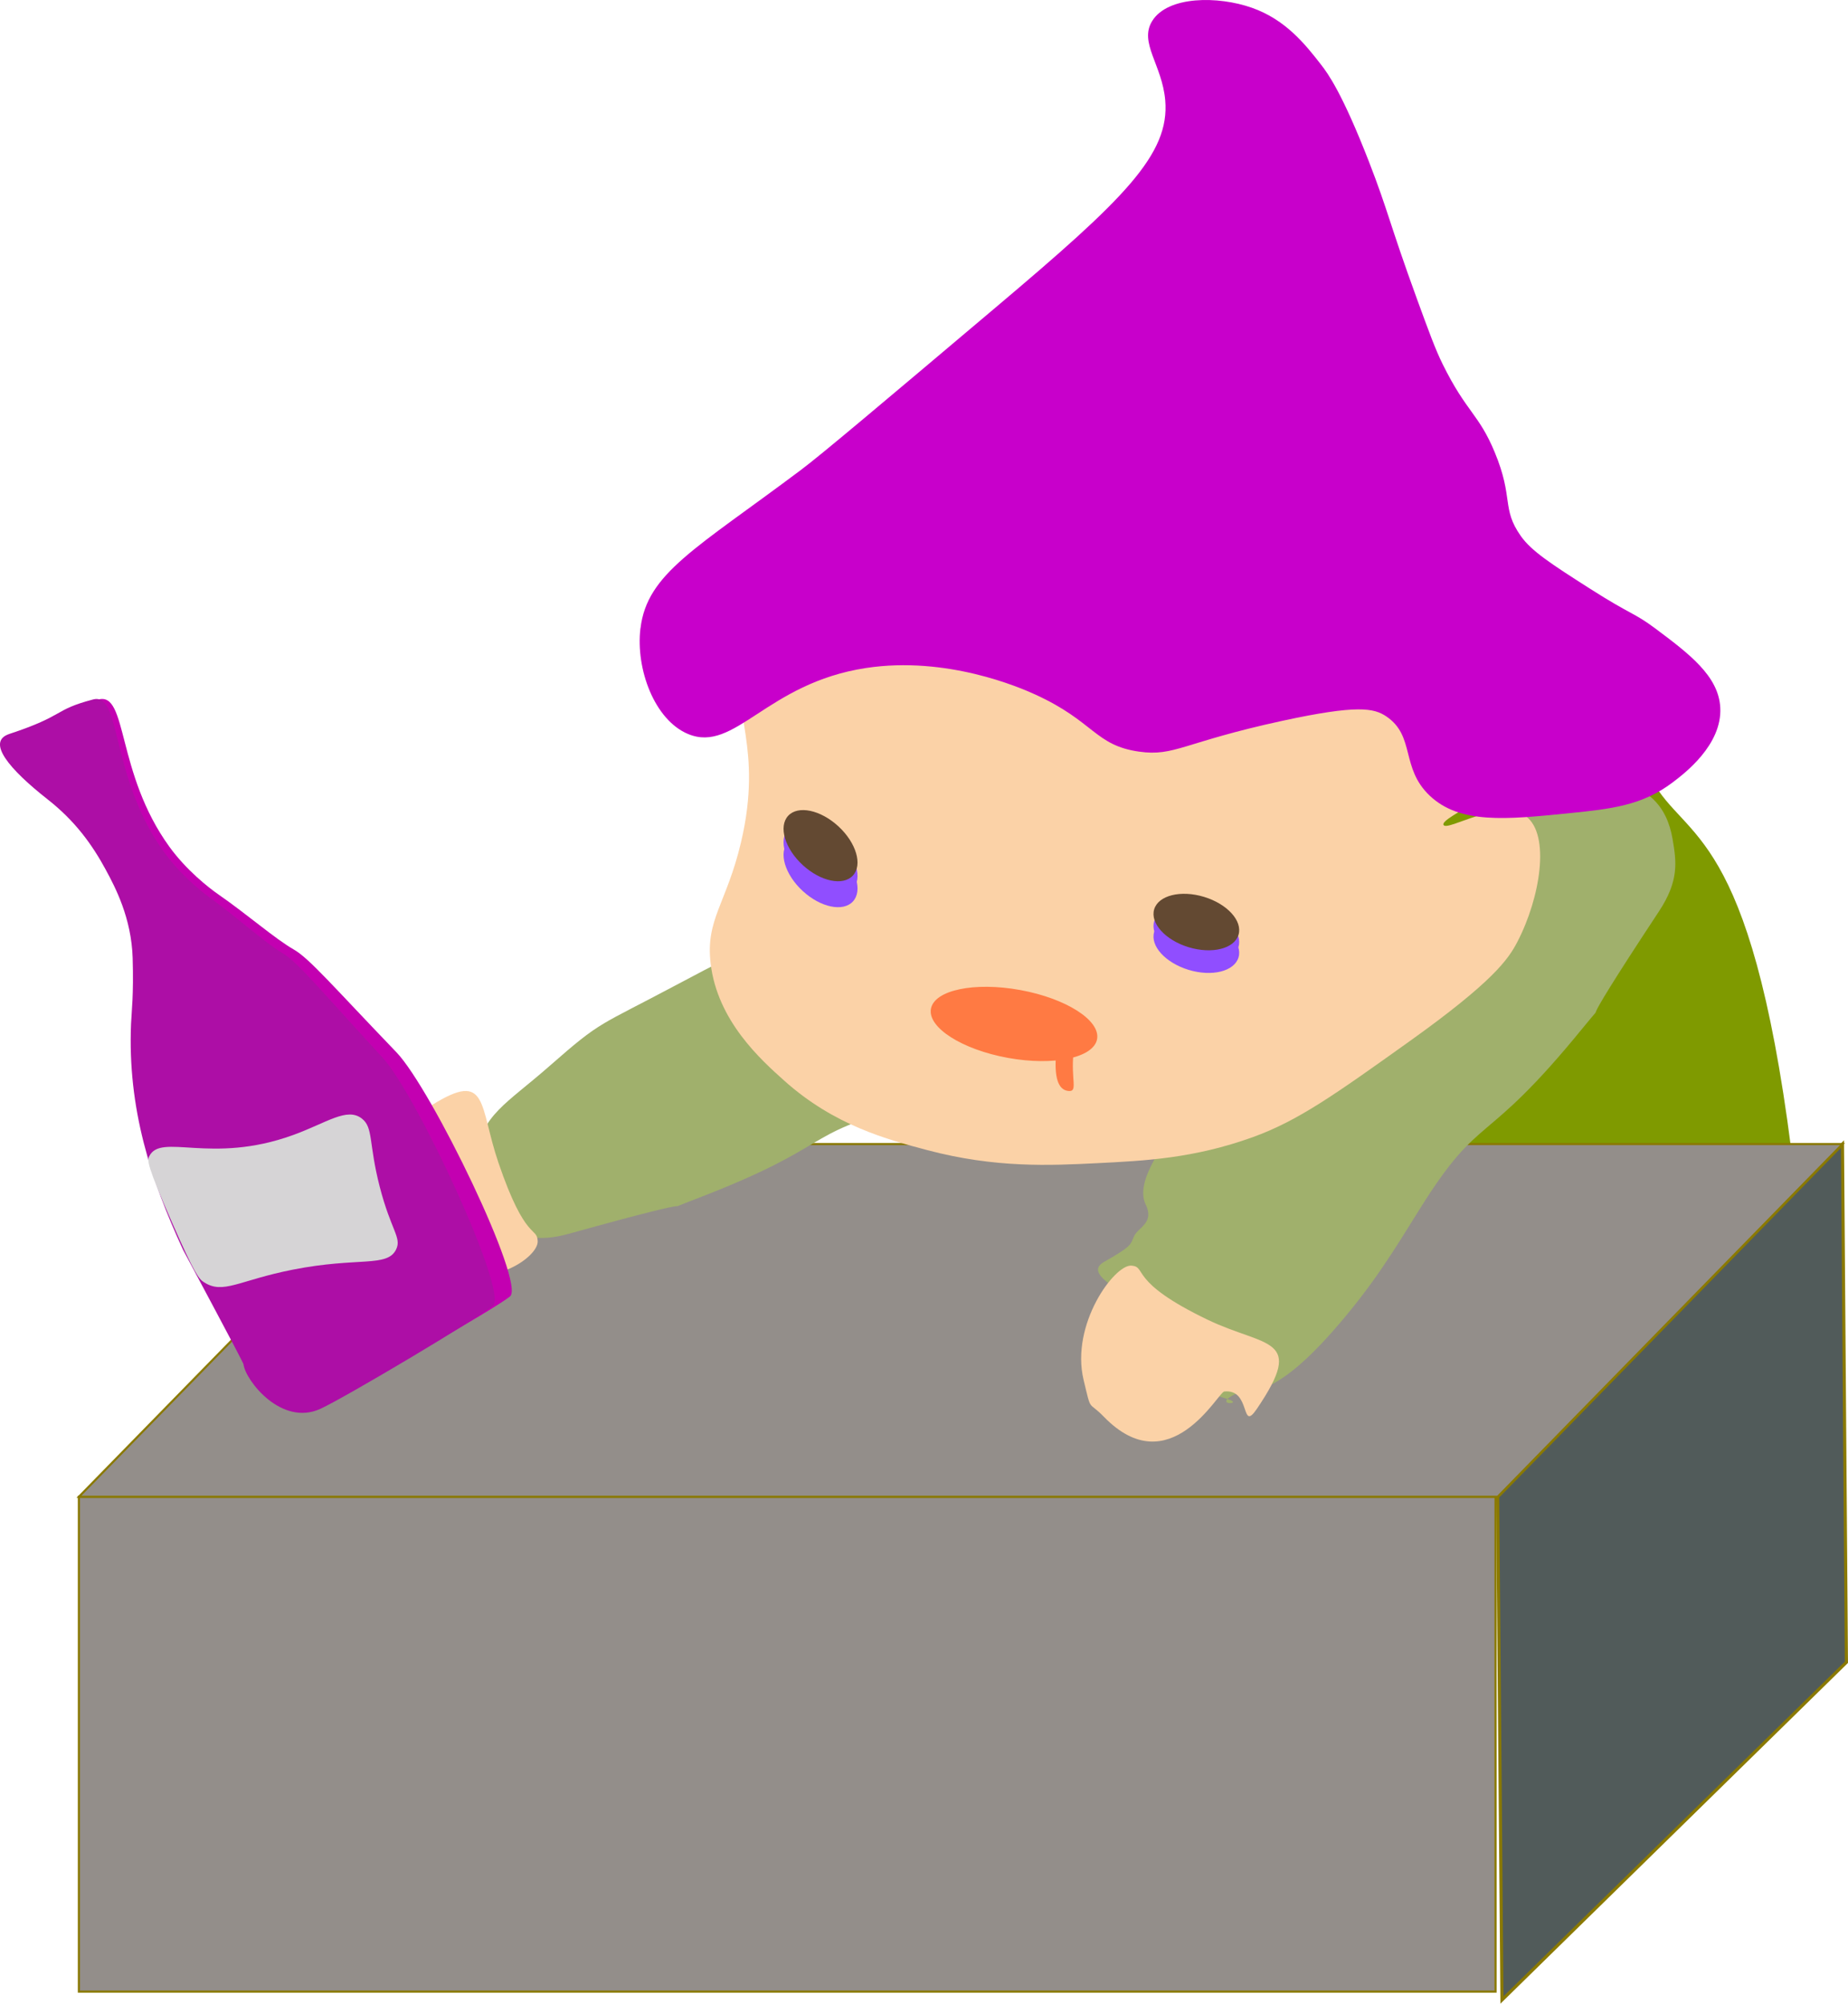 <?xml version="1.0" encoding="UTF-8"?><svg id="_層_2" xmlns="http://www.w3.org/2000/svg" viewBox="0 0 652.8 707.79"><defs><style>.cls-1{fill:#7f9a00;}.cls-2{fill:#904eff;}.cls-3{fill:#c800cb;}.cls-4{fill:#515b5a;stroke-width:1.1px;}.cls-4,.cls-5{stroke:#8a7900;stroke-miterlimit:10;}.cls-6{fill:#ad0ea6;}.cls-7{fill:#fbd2a7;}.cls-5{fill:#938e8a;stroke-width:.75px;}.cls-8{fill:#a0b06c;}.cls-9{fill:#634932;}.cls-10{fill:#ff7a43;}.cls-11{fill:#d6d4d6;}.cls-12{fill:#c300b1;}</style></defs><g id="_層_1-2"><g><path class="cls-1" d="M356.99,292.24c-19.54,22.29-4.39,63.53-20.82,115.29-12.43,39.15-14.42,86.43,8.66,108.52,3.13,3,8.08,6.63,31.61,9.66,34.46,4.44,50.55,.1,75.38,0,42.55-.16,36.77,.51,89.36,2.57,26.55,1.04,34.03-.62,55.81,6.04,21.96,6.71,24.48,6.33,31.5,1.34,12.64-8.99,15.2-27.07,6.92-106.56-13.48-129.5-36.41-130.96-49.47-149.7-6.08-8.72-27.09-29.13-47.53-26.83s-38.9,3.15-48.08,3.32c-29.72,.56-46.43,.28-75.16,0-21.4-.21-36.59,11.7-58.2,36.35Z"/><rect class="cls-5" x="27.87" y="528.73" width="500.43" height="174.79"/><polygon class="cls-4" points="652.24 587.19 530.56 706.49 529.05 528.73 650.85 404.13 652.24 587.19"/><polygon class="cls-5" points="529.05 528.73 27.87 528.73 149.67 404.13 650.85 404.13 529.05 528.73"/><path class="cls-8" d="M569.66,275.85c-17.96-3.03-23.11,3.57-42.6,14.24-22.8,12.48-19.41,11.69-44.7,35.35-21.4,20.01-33.93,33.29-51.42,53.57-21.87,25.36-30.02,38.71-26.2,46.54,3.11,6.39-2.65,8.01-4.1,11.06-1.42,3.01-.27,3.26-10.65,9.16-8.16,4.63,9.72,10.96,11.38,16.3,6.2,19.98,11.87,26.1,32.14,32.09,6.58,1.95-5.73,2.55,2.8-1.7,4.09-2.04,11.82,3.56,34.58-22.32,14.4-16.37,21.82-28.99,30.69-43.16,21.85-34.94,22.06-20.29,57.53-63.84,11.9-14.61-7.88,11.53,26.9-41.18,7.16-10.85,6.19-17.52,4.84-25.48-2.04-12.07-8.95-18.57-21.19-20.64Z"/><path class="cls-8" d="M167.27,409.39c3.64-16.29,11.07-18.97,26.96-32.93,18.58-16.32,16.73-13.61,45.73-29.09,24.54-13.1,40.23-20.36,63.65-30.02,29.27-12.08,43.52-15.54,48.88-10.16,4.38,4.39,7.77-.15,10.88-.58,3.06-.42,2.88,.64,11.53-6.74,6.79-5.8,6,11.31,9.99,14.17,14.93,10.69,18.19,17.21,16.28,36.28-.62,6.19,4.17-4.26-2.43,1.96-3.16,2.98-1.06,11.14-31.08,23.85-18.99,8.04-32.36,11.07-47.55,14.93-37.45,9.51-25,13.6-74.54,32.55-16.62,6.36,12.6-3.71-44.54,12.19-11.76,3.27-17.13,.65-23.47-2.63-9.61-4.98-12.77-12.68-10.29-23.78Z"/><path class="cls-7" d="M263.29,237.79c-5.66,12.87,6.48,25.78-1.53,59.74-5.11,21.67-12.61,27.24-10.72,42.89,2.43,20.24,17.72,33.92,26.04,41.36,17.67,15.81,36.38,20.76,50.55,24.51,24.05,6.36,43.35,5.41,59.74,4.6,17.23-.85,34.35-1.7,55.15-9.19,16.02-5.77,29.07-15.08,55.15-33.7,29.85-21.31,35.16-29.21,38.3-35.23,8.15-15.64,11.75-37.93,3.06-44.43-8.91-6.67-27.82,5.53-29.11,3.06-1.46-2.79,25.6-12.8,26.04-22.98,1.37-31.45-250.51-81.11-272.68-30.64Z"/><ellipse class="cls-2" cx="289.85" cy="303.46" rx="9.3" ry="15.56" transform="translate(-129.73 310.94) rotate(-47.33)"/><ellipse class="cls-2" cx="289.85" cy="307.86" rx="9.3" ry="15.56" transform="translate(-132.96 312.35) rotate(-47.33)"/><ellipse class="cls-2" cx="422.62" cy="329.97" rx="9.3" ry="15.56" transform="translate(-15.65 638.85) rotate(-73.16)"/><ellipse class="cls-2" cx="422.62" cy="333.73" rx="9.3" ry="15.56" transform="translate(-19.25 641.52) rotate(-73.16)"/><ellipse class="cls-9" cx="289.85" cy="298.69" rx="9.3" ry="15.56" transform="translate(-126.22 309.4) rotate(-47.33)"/><ellipse class="cls-9" cx="422.62" cy="325.73" rx="9.3" ry="15.56" transform="translate(-11.59 635.84) rotate(-73.16)"/><path class="cls-10" d="M379.22,371.76c-1.01,9.75,1.7,13.98-1.81,13.62-3.51-.36-5.25-4.53-4.24-14.28,1.01-9.75,.85-15.54,4.35-15.18,3.51,.36,2.71,6.08,1.7,15.84Z"/><path class="cls-7" d="M176.09,410.77c-6.92-20.28-3.52-32.86-23.43-20.47-6.66,4.14,5.43,2.77,4.38,11.51-.23,1.95-25.41,13.08-7.84,37.94,4.32,6.11,.75,4.14,9.67,8.47,14.8,7.18,31.29-4.2,31.07-9.77-.21-5.28-4.28,.35-13.85-27.68Z"/><path class="cls-7" d="M426.69,466.23c20.45,9.81,34.71,5.81,17.27,31.47-5.83,8.58-1.87-7.22-11.51-6.16-2.15,.24-19.31,32.85-42.52,8.91-5.7-5.88-4.31-1.13-7.15-12.99-4.7-19.67,10.94-40.88,16.91-40.39,5.65,.47-1.25,5.61,27,19.16Z"/><g><path class="cls-12" d="M39.5,306.4c-5.04-8.91-11.19-17.05-21.13-24.54-13.97-10.51-22.44-20.1-13.95-22.79,20.57-6.51,15.76-8.3,30.43-12,10.27-2.59,6.13,26.04,25.02,52.09,5.96,8.21,13.8,14.39,17.36,16.85,10.02,6.93,19.94,15.62,26.55,19.4,5.48,3.13,13.75,12.86,36.26,36.3,12.34,12.85,45.72,81.66,40.11,86.25s-53.82,32.02-62.72,35.93c-14.15,6.22-27.21-9.88-27.94-15.5-.11-.85-21.58-39.05-21.96-39.83-11.75-24.41-20.19-49.18-18.89-78.64,.19-4.4,.99-9.89,.59-22.87-.43-13.96-6.36-24.71-9.72-30.65Z"/><path class="cls-6" d="M37.41,307.31c-4.9-9.04-10.88-17.31-20.55-24.91-13.58-10.67-21.82-20.41-13.56-23.14,20-6.61,15.33-8.43,29.58-12.18,9.98-2.63,5.96,26.44,24.33,52.88,5.79,8.33,13.41,14.6,16.88,17.11,9.75,7.04,19.38,15.86,25.82,19.7,5.33,3.18,13.37,13.06,35.25,36.85,12,13.05,44.45,82.9,38.99,87.57s-52.32,32.5-60.98,36.47c-13.76,6.31-26.46-10.03-27.16-15.74-.11-.87-20.98-39.65-21.35-40.43-11.42-24.78-19.62-49.92-18.37-79.83,.19-4.47,.96-10.04,.57-23.22-.42-14.17-6.18-25.08-9.45-31.11Z"/><path class="cls-11" d="M52.69,408.51c4.08-8.52,21.7,2.99,50.77-7.54,11.99-4.34,19.09-9.95,24.36-5.85,4.11,3.2,2.34,8.61,6.3,24.03,3.99,15.51,7.83,18,5.82,22.18-3.11,6.47-13.32,2.59-36.48,7.16-19.18,3.78-24.61,8.89-31.45,4.42-1.73-1.13-3.13-2.6-11.34-21.29-8.81-20.06-8.66-21.7-7.98-23.11Z"/></g><path class="cls-3" d="M226.25,221.97c2.32-19.52,19.66-28.18,56.68-55.97,7.21-5.41,27.79-22.78,68.94-57.53,45.08-38.06,61.42-53.89,59.74-73.07-1.1-12.54-9.35-20.34-4.6-27.99,5.53-8.9,23.29-8.88,35.23-4.66,11.93,4.21,18.83,12.89,24.51,20.21,2.31,2.97,7.42,9.96,16.85,34.21,6.78,17.44,7.18,21.64,16.85,48.2,4.37,11.98,6.6,18.08,9.19,23.32,8.44,17.07,12.73,17.46,18.38,31.1,6.75,16.28,2.3,19.74,9.19,29.54,3.77,5.36,10.74,9.87,24.51,18.66,14.62,9.33,15.45,8.36,22.98,13.99,11.89,8.9,22.4,16.76,22.98,27.99,.69,13.19-12.73,23.32-16.85,26.43-10.75,8.12-21.55,9.35-36.77,10.88-22.05,2.22-38.39,3.86-49.02-6.22-10.36-9.83-5.03-21.04-15.32-27.99-4.36-2.94-10.18-4.21-36.77,1.56-35.08,7.61-37.97,12.65-50.55,10.88-15.65-2.2-15.81-10.66-36.77-20.21-5.3-2.42-31.19-13.68-59.74-9.33-35.23,5.37-46.27,30.2-62.81,23.32-11.91-4.96-18.56-22.98-16.85-37.31Z"/><ellipse class="cls-10" cx="358.18" cy="361.67" rx="12.18" ry="29.83" transform="translate(-61.84 649.22) rotate(-79.67)"/></g></g></svg>